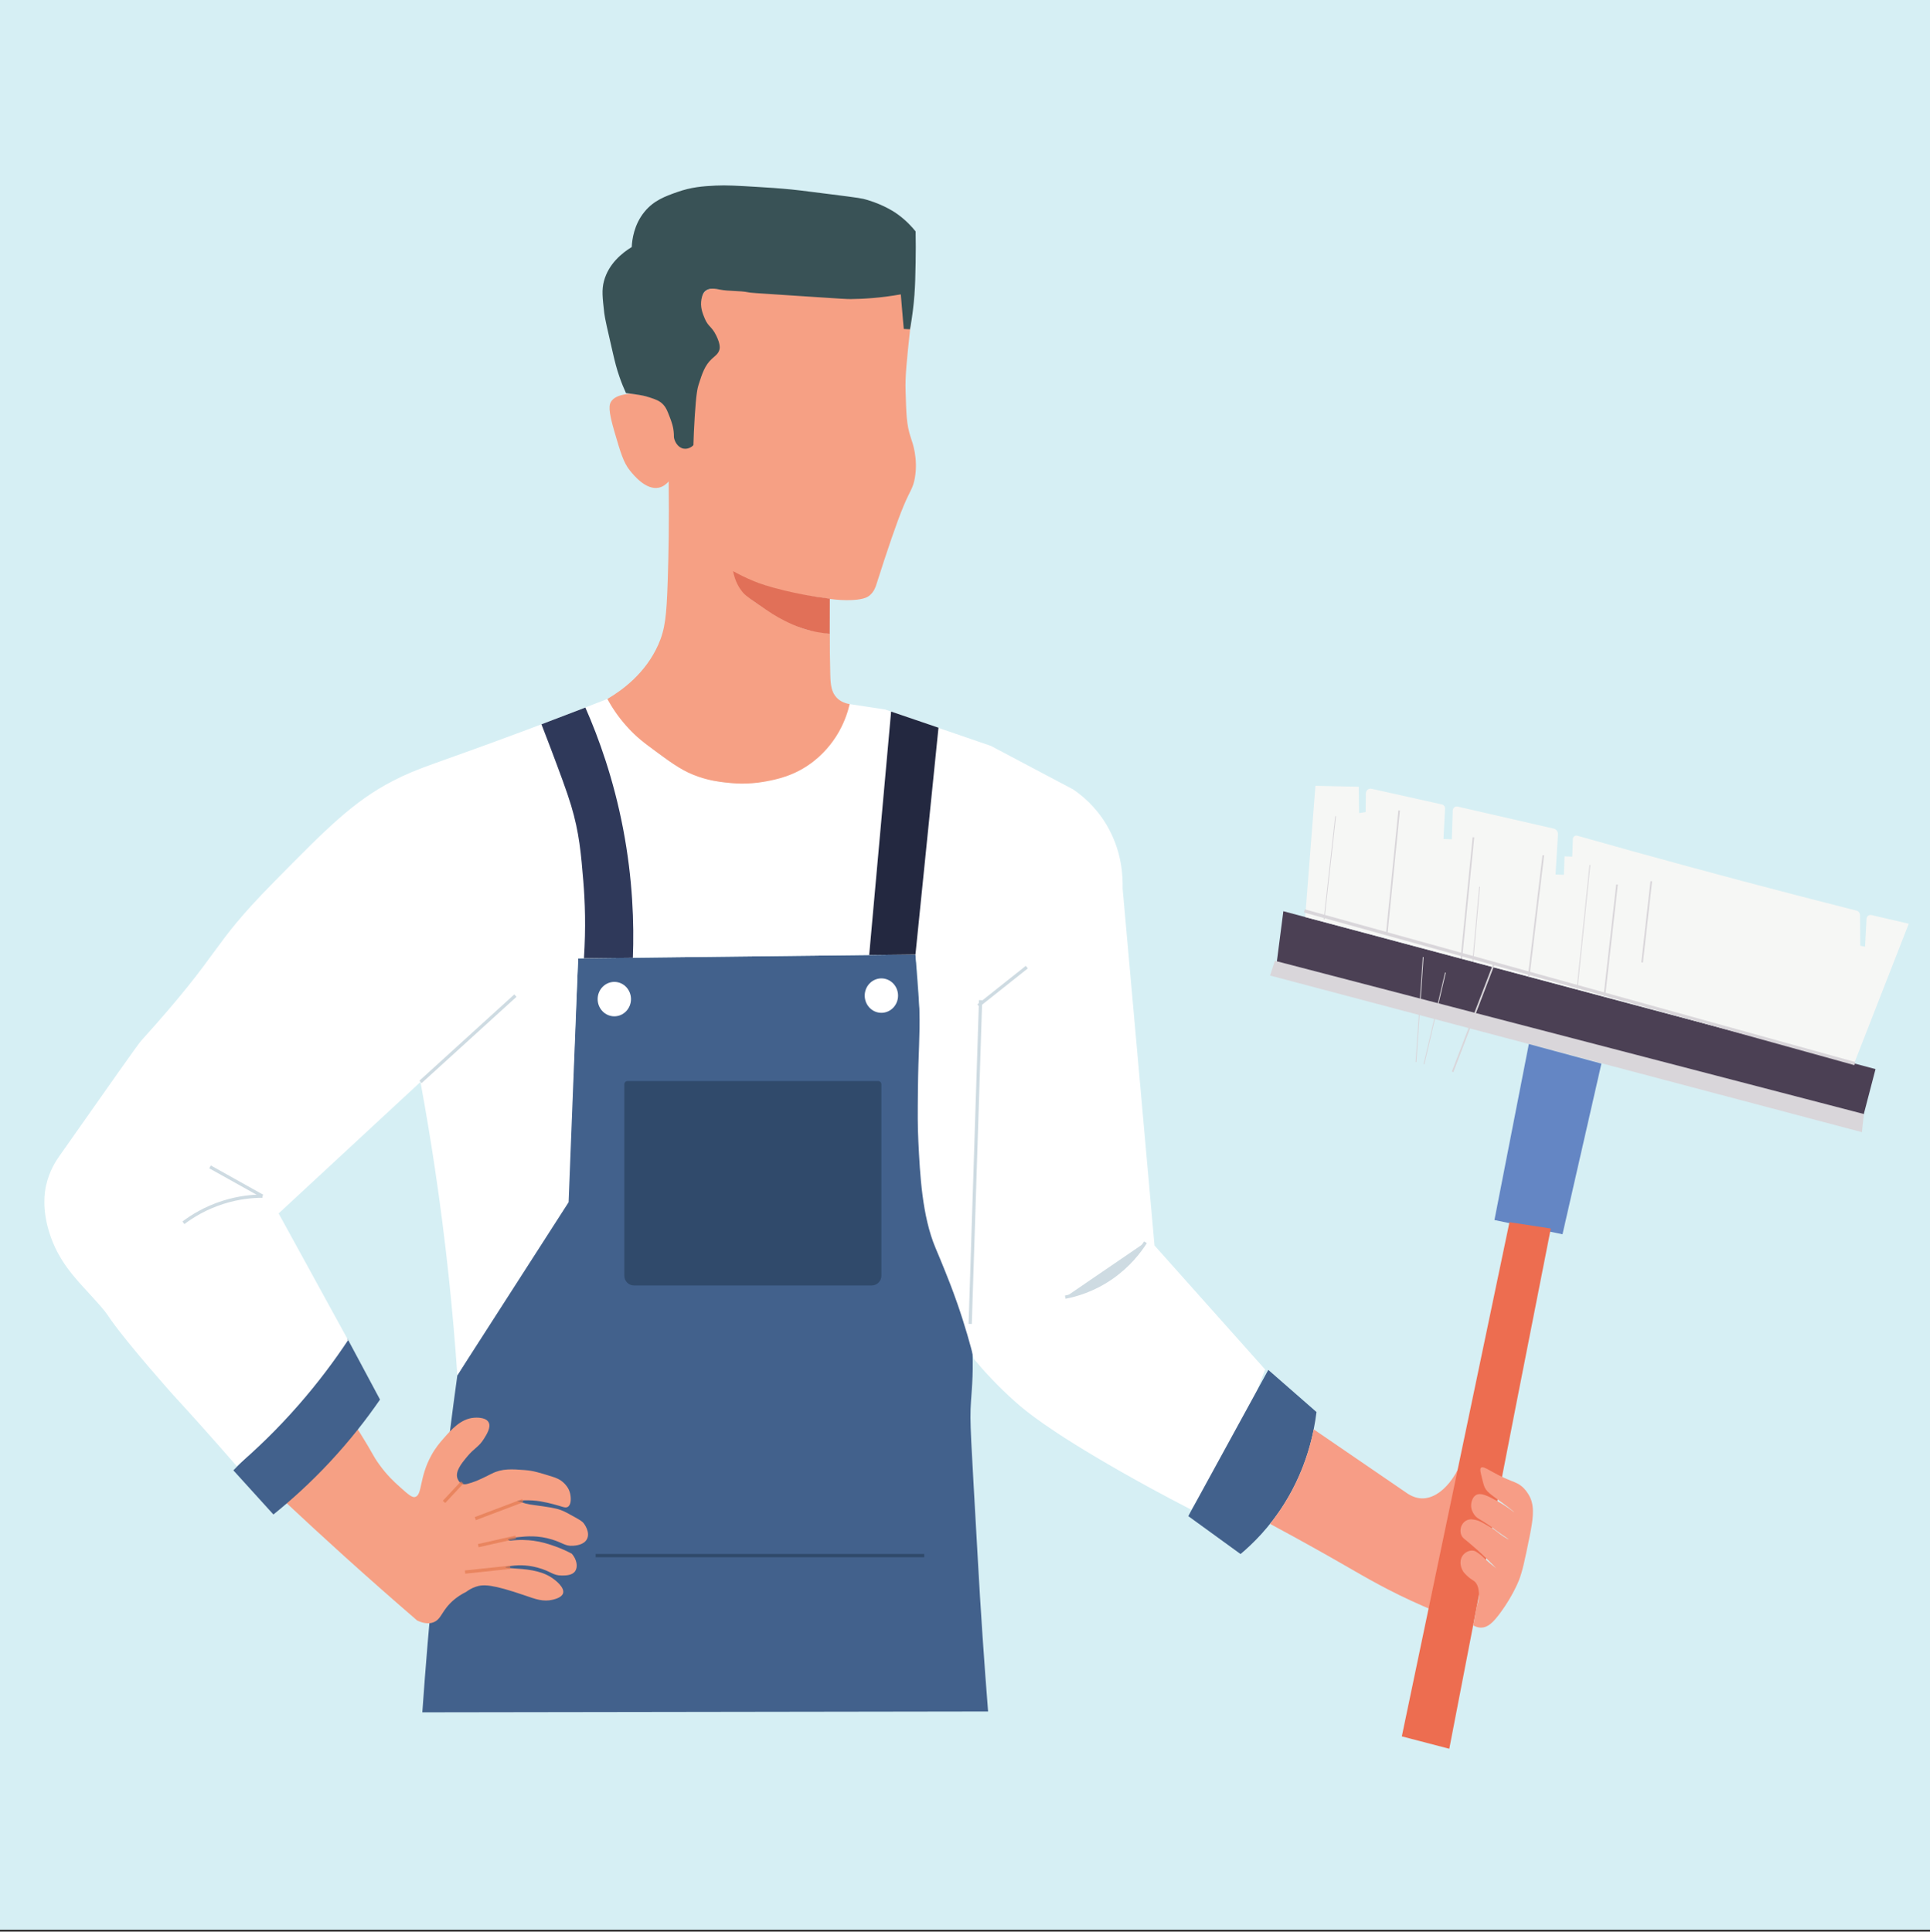 <?xml version="1.0" encoding="utf-8"?>
<!-- Generator: Adobe Illustrator 27.7.0, SVG Export Plug-In . SVG Version: 6.00 Build 0)  -->
<svg version="1.1" id="Layer_1" xmlns="http://www.w3.org/2000/svg" xmlns:xlink="http://www.w3.org/1999/xlink" x="0px" y="0px"
	 viewBox="0 0 595.28 595.89" style="enable-background:new 0 0 595.28 595.89;" xml:space="preserve">
<rect x="0" y="0" width="595.28" height="595.89" fill="#333333" stroke="none"/>
<style type="text/css">
	.st0{fill:#D6EFF4;}
	.st1{fill:#42618C;}
	.st2{fill:#FFFFFF;}
	.st3{fill:#304A6B;}
	.st4{fill:none;stroke:#304A6B;stroke-miterlimit:10;}
	.st5{fill:#F6A084;}
	.st6{fill:#CEDBE2;stroke:#CEDBE2;stroke-miterlimit:10;}
	.st7{fill:none;stroke:#CEDBE2;stroke-miterlimit:10;}
	.st8{fill:#232840;}
	.st9{fill:#2F395A;}
	.st10{fill:#F79D86;}
	.st11{fill:#4B4054;}
	.st12{fill:#D9D6DA;}
	.st13{fill:#6486C4;}
	.st14{fill:#F6F7F5;}
	.st15{fill:#D9D6DA;stroke:#D9D6DA;stroke-width:0.25;stroke-miterlimit:10;}
	.st16{fill:none;stroke:#D9D6DA;stroke-width:0.5;stroke-miterlimit:10;}
	.st17{fill:none;stroke:#D9D6DA;stroke-width:0.25;stroke-miterlimit:10;}
	.st18{fill:none;stroke:#D9D6DA;stroke-miterlimit:10;}
	.st19{fill:#E17058;}
	.st20{fill:#395256;}
	.st21{fill:#ED6D50;}
	.st22{opacity:0.68;fill:#E4794F;stroke:#E4794F;stroke-miterlimit:10;}
</style>
<rect class="st0" width="595.28" height="595.28"/>
<path class="st1" d="M130.26,528.23c58.17-0.09,116.34-0.18,174.5-0.26c-1.21-15.25-2.28-30.85-3.16-46.78
	c-2.13-38.36-2.57-42.4-2.11-48.96c0.3-4.23,0.86-10,0.3-18.19c-0.69-10.15-2.62-17.11-4.82-25.78
	c-4.31-16.98-6.47-25.47-7.88-34.23c-0.97-6.02-0.86-7.24-3.57-43.96c-0.49-6.63-0.9-12.07-1.16-15.63
	c-34.68,0.4-69.35,0.8-104.03,1.2c-1.04,24.31-2.07,48.62-3.11,72.93c-11.39,18.57-22.77,37.13-34.16,55.7
	c-0.81,5.84-1.58,11.71-2.33,17.63C135.01,471.38,132.23,500.18,130.26,528.23z"/>
<ellipse class="st2" cx="189.48" cy="308.21" rx="5.14" ry="5.31"/>
<ellipse class="st2" cx="271.85" cy="307.13" rx="5.14" ry="5.31"/>
<path class="st3" d="M268.84,396.55h-73.27c-1.66,0-3-1.34-3-3v-59.06c0-0.56,0.45-1.01,1.01-1.01h77.26c0.56,0,1.01,0.45,1.01,1.01
	v59.05C271.85,395.2,270.5,396.55,268.84,396.55z"/>
<line class="st4" x1="285.07" y1="479.88" x2="183.71" y2="479.88"/>
<path class="st5" d="M87.11,462.5c7.17-8.08,14.35-16.16,21.52-24.24c0.62,0.95,1.53,2.38,2.63,4.13c3.67,5.86,3.65,6.51,5.61,9.24
	c2.51,3.5,4.62,5.42,6.55,7.15c2.43,2.18,3.67,3.27,4.61,3.02c2.28-0.61,1.2-5.92,5-12.83c1.32-2.4,2.65-3.94,3.74-5.18
	c2.43-2.78,5.37-6.14,9.46-6.44c0.45-0.03,3.58-0.27,4.48,1.42c0.8,1.49-0.58,3.7-1.43,5.05c-1.69,2.7-2.83,2.66-5.37,5.73
	c-1.52,1.85-3.5,4.3-2.86,6.38c0.05,0.17,0.41,1.31,1.39,1.76c0.73,0.34,1.46,0.14,1.77,0.05c1.95-0.55,2.93-0.83,7.46-3.14
	c3.22-1.64,6.29-1.4,10.21-1.1c2.63,0.2,4.55,0.81,8.4,2.01c1.12,0.35,2.43,0.8,3.65,1.98c0.43,0.42,1.5,1.47,1.91,3.2
	c0.28,1.17,0.44,3.41-0.66,4.13c-0.65,0.42-1.4,0.11-2.83-0.33c0,0-2.66-0.82-5.58-1.33c-3.62-0.63-7.22-0.18-7.22-0.18l0,0
	c0.58,0.23,1.48,0.56,2.61,0.85c1.05,0.26,1.84,0.37,2.18,0.41c4.59,0.63,6.89,0.94,8.66,1.6c1.09,0.4,2.17,1,4.33,2.2
	c1.91,1.06,2.33,1.41,2.69,1.85c0.11,0.14,2.08,2.67,1.07,4.8c-0.91,1.93-3.58,2.1-4.36,2.16c-2.4,0.16-3.03-0.87-6.39-1.91
	c-4.44-1.38-8.05-1-10.32-0.77c-0.5,0.05-3.34,0.34-3.34,0.77c0,0.15,0.32,0.27,0.61,0.35c2.98-0.39,5.45-0.23,7.21,0
	c2.53,0.34,4.41,0.95,5.85,1.43c2.5,0.83,4.53,1.79,6.03,2.59c1.52,1.78,1.91,3.96,1.07,5.3c-0.88,1.4-2.94,1.41-4.12,1.42
	c-2.92,0.01-3.31-1.31-7.48-2.43c-1.34-0.36-3.96-0.94-7.15-0.65c-1.14,0.1-2.81,0.35-2.8,0.55c0.01,0.18,1.41,0.25,2.17,0.3
	c3.95,0.26,8.41,0.54,11.89,2.76c1.55,0.98,4.17,3.16,3.73,4.88c-0.35,1.35-2.44,1.86-3.19,2.05c-2.95,0.72-5.33-0.19-8.5-1.28
	c-10.14-3.49-12.89-3.5-15.16-2.75c-1.39,0.46-2.42,1.14-3.05,1.61c-3.09,1.53-4.93,3.37-6.06,4.81c-1.63,2.08-2.08,3.73-3.85,4.51
	c-1.79,0.79-3.78,0.18-5.21-0.48c-7.38-6.37-14.83-12.94-22.35-19.72C99.75,474.24,93.35,468.35,87.11,462.5z"/>
<path class="st1" d="M84.33,467.2c5.37-4.32,11.29-9.63,17.33-16.1c6.33-6.78,11.45-13.41,15.55-19.35
	c-3.35-6.27-6.7-12.54-10.05-18.8c-5.93,7.64-11.86,15.27-17.8,22.91c-5.79,5.91-11.59,11.82-17.38,17.72
	C76.09,458.13,80.21,462.66,84.33,467.2z"/>
<path class="st2" d="M73.02,452.29c-8.41-9.68-15.06-17.02-19.68-22.05c0,0-13.62-15.25-19.2-23.17c-1.57-2.23-1.28-2.21-6.56-7.96
	c-4.56-4.97-9.64-10.19-12.35-18.8c-2.36-7.47-1.43-12.72-1.05-14.48c1.03-4.73,3.24-7.95,4.19-9.29
	c16.12-22.93,24.18-34.4,25.13-35.45c26.11-28.9,20.5-28.2,40.83-48.85c16.42-16.68,24.63-25.02,36.85-31.34
	c8.24-4.26,12.66-5.06,40.2-15.35c11.04-4.12,20.04-7.62,25.96-9.94c2.12,3.3,5.49,7.85,10.47,12.32
	c5.24,4.7,15.01,13.47,29.1,13.62c3.31,0.03,14.08,0.15,22.82-8.21c6.35-6.07,8.34-13.47,9-16.64c4.75,0.72,9.49,1.44,14.24,2.16
	c10.89,3.75,21.78,7.49,32.66,11.24c8.45,4.47,16.89,8.93,25.33,13.4c2.61,1.76,6.86,5.14,10.26,10.81
	c4.94,8.22,5.13,16.32,5.03,19.67c3.28,36.74,6.56,73.49,9.84,110.23c11.38,12.75,22.75,25.5,34.13,38.26
	c-2.72,6.99-5.44,13.98-8.17,20.97c-4.89,7.42-9.77,14.84-14.66,22.26c-8.93-4.59-16.26-8.65-21.57-11.67
	c-22.46-12.79-29.66-18.93-32.45-21.4c-5.91-5.23-10.24-10.1-12.98-13.4c-1.02-4.08-2.67-10.1-5.16-17.24
	c-0.79-2.25-1.5-4.17-2.15-5.86c-2.3-5.91-4.04-9.99-4.52-11.13c-4.17-9.86-4.81-22.81-5.3-32.76c-0.25-5.03-0.21-8.69-0.14-16.02
	c0.12-12.1,0.67-15.89,0.46-24.64c-0.1-3.98-0.37-9.89-1.23-17.14c-34.68,0.4-69.35,0.8-104.03,1.2
	c-0.98,25.08-1.96,50.15-2.94,75.23c-11.44,17.8-22.88,35.6-34.32,53.4c-1.37-20.17-3.59-41.48-6.91-63.75
	c-1.37-9.15-2.86-18.07-4.46-26.75c-14.58,13.52-29.16,27.04-43.75,40.56c7.14,13.02,14.29,26.05,21.43,39.07
	c-4.11,6.2-9.15,13.01-15.28,20.02C85.49,440.97,78.96,447.21,73.02,452.29z"/>
<line class="st6" x1="158.97" y1="307.13" x2="129.7" y2="333.76"/>
<path class="st6" d="M353.31,383.23c-1.76,2.75-5.08,7.2-10.59,11c-5.63,3.87-11,5.32-14.16,5.92"/>
<line class="st7" x1="64.78" y1="359.97" x2="80.95" y2="369"/>
<path class="st7" d="M56.57,377.21c2.62-1.96,6.71-4.55,12.19-6.29c4.86-1.55,9.14-1.91,12.19-1.92"/>
<line class="st7" x1="316.7" y1="298.35" x2="301.77" y2="310.21"/>
<line class="st7" x1="302.45" y1="308.53" x2="299.24" y2="408.41"/>
<path class="st8" d="M274.85,219.51c4.87,1.66,9.74,3.32,14.61,4.98c-2.37,23.32-4.73,46.63-7.1,69.95
	c-4.76,0.06-9.51,0.11-14.27,0.16C270.34,269.57,272.6,244.54,274.85,219.51z"/>
<path class="st9" d="M180.55,218.27c4.17,9.47,8.7,22.08,11.64,37.39c2.99,15.6,3.41,29.28,3.01,39.8
	c-5.03,0.05-10.06,0.11-15.09,0.16c0.62-9.44,0.33-17.53-0.19-23.79c-0.7-8.41-1.24-14.99-3.78-23.39c-1.36-4.49-3.43-10-6.42-17.93
	c-1.11-2.96-2.06-5.4-2.71-7.07C171.53,221.72,176.04,220,180.55,218.27z"/>
<path class="st1" d="M366.51,467.7c5.37,3.9,10.74,7.8,16.12,11.7c3.92-3.29,8.98-8.31,13.47-15.47
	c7.03-11.19,9.19-22.05,9.95-28.34c-4.95-4.33-9.91-8.67-14.86-13C382.96,437.64,374.73,452.67,366.51,467.7z"/>
<path class="st10" d="M391.72,470.09c10.01,5.38,17.76,9.76,23.04,12.8c6.52,3.75,13.65,7.98,24.25,12.6
	c1.22,0.53,2.23,0.96,2.91,1.24c3.63-17.53,7.27-35.05,10.9-52.58c-2.23,10.93-8.29,18.09-14.12,18.08c-1.19,0-3.07-0.31-5.36-2.03
	c-9.39-6.43-18.77-12.86-28.16-19.28c-0.86,4.36-2.41,10.06-5.38,16.27C397.2,462.64,394.25,466.93,391.72,470.09z"/>
<path class="st11" d="M393.8,296.83c60.11,16.53,120.23,33.07,180.34,49.6c1.45-5.54,2.89-11.08,4.34-16.63
	c-60.88-16.23-121.76-32.47-182.65-48.7C395.16,286.35,394.48,291.59,393.8,296.83z"/>
<path class="st12" d="M393.23,296.39c-0.5,1.52-1,3.03-1.49,4.55c60.85,16.11,121.69,32.21,182.54,48.32c0.2-1.87,0.4-3.73,0.6-5.6
	C514.32,327.91,453.77,312.15,393.23,296.39z"/>
<path class="st13" d="M493.93,328.11c-4,17.55-8,35.1-12,52.65c-7-1.47-13.99-2.94-20.99-4.4c3.54-18.1,7.07-36.19,10.61-54.29
	C479.01,324.08,486.47,326.1,493.93,328.11z"/>
<path class="st14" d="M402.56,282.9c1.06-13.5,2.11-27,3.17-40.49c8.39,0.18,4.96,0.11,13.36,0.29c0,0.11,0,0.18,0,0.23c0,0,0,0,0,0
	c0,0.07,0,0.08,0,0.17c0,0.01,0,0.02,0,0.02c0,0.06,0.02,2.31,0.09,7.71c0.68-0.1,1.36-0.2,2.03-0.31l0.06-5.76
	c0.01-0.94,0.86-1.64,1.75-1.44c7.24,1.61,14.47,3.23,21.71,4.84c0.59,0.13,1,0.69,0.97,1.31l-0.49,9.35
	c0.86,0.03,1.71,0.06,2.57,0.09l0.3-8.88c0.03-0.81,0.76-1.39,1.52-1.21c9.88,2.27,19.75,4.53,29.63,6.8
	c0.8,0.18,1.35,0.94,1.3,1.79l-0.75,12.36c0.86,0.03,1.71,0.06,2.57,0.09c0.07-1.9,0.13-3.79,0.2-5.69c0.8,0.03,1.59,0.06,2.39,0.09
	l0.19-5.43c0.02-0.71,0.68-1.22,1.35-1.03c22.37,6.34,45.09,12.52,68.14,18.5c6.01,1.56,12.01,3.1,17.99,4.61
	c0.64,0.16,1.08,0.74,1.09,1.42c0.03,3.14,0.05,6.29,0.08,9.43c0.49,0.09,0.98,0.17,1.47,0.26c0.15-2.86,0.31-5.72,0.46-8.58
	c0.04-0.77,0.75-1.33,1.48-1.16c3.85,0.89,7.7,1.78,11.54,2.67c-5.61,14.37-11.23,28.74-16.84,43.11
	C515.43,312.99,459,297.95,402.56,282.9z"/>
<line class="st15" x1="411.95" y1="251.77" x2="408.39" y2="283.63"/>
<line class="st16" x1="427.75" y1="287.74" x2="431.55" y2="250.01"/>
<line class="st16" x1="454.46" y1="258.29" x2="450.72" y2="295.74"/>
<line class="st17" x1="456.35" y1="273.54" x2="454.27" y2="296.68"/>
<line class="st16" x1="476.01" y1="263.83" x2="471.5" y2="301.28"/>
<line class="st17" x1="490.39" y1="266.85" x2="486.42" y2="305.26"/>
<line class="st16" x1="498.75" y1="272.86" x2="494.83" y2="307.5"/>
<line class="st16" x1="509.32" y1="271.85" x2="506.49" y2="296.9"/>
<line class="st17" x1="438.96" y1="295.24" x2="436.74" y2="327.64"/>
<line class="st17" x1="445.82" y1="300.02" x2="439.2" y2="328.3"/>
<line class="st16" x1="460.87" y1="297.15" x2="448.03" y2="330.65"/>
<line class="st18" x1="402.31" y1="281" x2="572.1" y2="328.11"/>
<path class="st5" d="M187.34,215.62c4.65-2.74,11.79-7.95,15.71-16.77c2.12-4.78,2.54-8.91,2.9-19.73
	c0.26-7.86,0.46-18.26,0.29-30.6c-0.63,0.72-1.63,1.62-3.03,1.92c-3.98,0.85-7.8-3.89-8.95-5.32c-1.95-2.42-2.86-5.53-4.69-11.76
	c-2.02-6.87-1.82-8.62-0.85-9.8c1.15-1.4,3.16-1.74,4.4-1.96c1.87-0.32,3.26-0.02,5.97,0.56c2.8,0.6,4.2,0.9,5.4,1.82
	c1.88,1.43,2.57,3.43,3.13,5.04c1.4,4.07,0.37,6.49,2.13,7.7c0.13,0.09,1.32,0.87,2.28,0.35c0.74-0.41,0.92-1.36,0.96-1.59
	c0.48-7.58,0.77-10.79,0.96-12.11c0.06-0.41,0.3-2.05,0.32-4.27c0-0.36,0-0.61,0-0.66c-0.01-1.34,1.44-4.17,6.9-10.35
	c-0.06-0.81-0.21-2.03-0.69-3.4c-0.46-1.32-0.95-2.02-1.59-3.12c-1.44-2.49-2.37-4.09-2.65-6.08c-0.09-0.6-0.53-4.14,1.38-5.71
	c1.2-0.98,2.81-0.77,3.8-0.64c4.67,0.6,9.43,0.4,14.06,1.26c0.36,0.07,3.7,0.28,10.37,0.7c9.48,0.6,14.22,0.9,15.06,0.84
	c6.75-0.5,9.37-2.22,16.63-1.71c1.88,0.13,3.43,0.37,4.46,0.55c-0.32,2.5-0.78,6.18-1.27,10.65c-1.05,9.76-1.58,14.73-1.41,19.27
	c0.24,6.56,0.15,10.03,1.65,14.45c0.45,1.32,2.26,6.21,1.21,12.26c-0.57,3.3-1.45,3.78-3.52,8.76c-2.15,5.17-4.93,13.39-8.38,24.21
	c-0.21,0.66-0.7,2.22-2.13,3.36c-0.65,0.52-2.11,1.44-7.1,1.4c-2.42-0.02-4.25-0.25-6.39-0.56c-4.61-0.66-6.92-0.99-9.52-1.54
	c-2.51-0.53-6.69-1.44-11.93-3.36c-2.75-1.01-5.02-2.01-6.68-2.8c0.31,1.25,0.9,3.04,2.13,4.9c0.56,0.86,1.86,2.63,7.96,6.44
	c1.39,0.87,8.54,5.28,12.93,6.16c0.22,0.04,1.78,0.35,3.84,0.7c1.09,0.19,1.98,0.33,2.56,0.42c-0.02,3.51,0.01,7.74,0.14,12.6
	c0.08,3.05,0.3,5.38,1.99,7.14c1.27,1.32,2.89,1.78,3.99,1.96c-0.49,2.12-1.4,5.09-3.19,8.32c-1.16,2.09-3.64,6-8.03,9.41
	c-5.69,4.43-11.36,5.53-14.89,6.18c-5.58,1.02-10.04,0.54-12.23,0.28c-1.89-0.22-4.76-0.56-8.25-1.76
	c-4.67-1.6-7.63-3.75-12.65-7.42c-3.88-2.83-6.57-4.78-9.61-8.23C190.39,220.83,188.53,217.82,187.34,215.62z"/>
<path class="st19" d="M226.11,176.19c1.57,0.88,3.78,2.03,6.52,3.13c1.44,0.58,4.17,1.61,9.47,2.88c3.53,0.84,8.21,1.8,13.85,2.49
	c-0.01,3.61-0.02,7.21-0.03,10.82c-2.06-0.16-4.95-0.56-8.28-1.64c-2.39-0.78-4.11-1.62-5.48-2.3c-2.96-1.46-4.87-2.77-8.44-5.22
	c-3.65-2.5-4.26-3.18-4.57-3.55C227.2,180.5,226.44,177.93,226.11,176.19z"/>
<path class="st20" d="M210.9,138.41c-1.75-0.28-2.69-2.01-2.96-3.13c-0.12-0.49-0.06-0.66-0.1-1.38c-0.1-2.21-0.75-3.9-1.28-5.27
	c-0.73-1.89-1.09-2.83-1.93-3.75c-1.16-1.28-2.51-1.7-4.39-2.32c-1.64-0.54-3.15-0.75-5.23-1.05c-0.8-0.11-1.46-0.19-1.93-0.24
	c-0.69-1.5-1.37-3.16-2-4.98c-0.91-2.61-1.4-4.61-2.06-7.46c-1.64-7.05-2.45-10.58-2.65-12.32c-0.52-4.71-0.84-7.06-0.06-9.89
	c1.44-5.25,5.54-8.58,8.54-10.41c0.11-2.25,0.67-6.91,3.97-10.92c2.88-3.49,6.39-4.74,10.06-6.04c4.37-1.55,7.94-1.81,11.87-2
	c3.25-0.16,6.5,0.03,12.99,0.42c3.07,0.18,6.22,0.38,10.46,0.79c1.35,0.13,2.4,0.24,12.4,1.52c8.41,1.07,9.24,1.19,10.93,1.7
	c5.39,1.62,8.61,3.9,9.35,4.43c2.57,1.86,4.38,3.84,5.53,5.28c0.06,3.12,0.07,6.36,0,9.71c-0.09,4.32-0.12,6.65-0.37,9.88
	c-0.04,0.55-0.11,1.41-0.22,2.56c-0.34,3.35-0.79,6.1-1.15,8.04c-0.64-0.03-1.27-0.06-1.91-0.1c-0.08-0.87-0.16-1.74-0.24-2.61
	c-0.24-2.7-0.47-5.39-0.68-8.06c-6.47,1.15-11.76,1.41-15.37,1.45c-1.33,0.01-1.69-0.01-17.15-1.03
	c-13.59-0.89-13.71-0.9-14.41-1.04c-2.92-0.58-5.95-0.29-8.88-0.85c-1.3-0.25-3.19-0.67-4.47,0.42c-0.81,0.69-1.02,1.7-1.18,2.43
	c-0.52,2.44,0.34,4.54,1.01,6.12c1.08,2.55,2.09,2.29,3.53,5.22c1.32,2.7,1.08,3.91,1,4.25c-0.34,1.39-1.38,2.01-2.35,2.91
	c-2.19,2.03-2.97,4.46-4.09,7.95c-0.32,1.01-0.74,2.55-1.2,9.82c-0.23,3.53-0.34,6.55-0.41,8.86
	C213.72,137.53,212.5,138.66,210.9,138.41z"/>
<path class="st21" d="M465.57,377.03c-11.07,52.87-22.13,105.75-33.2,158.62c4.88,1.27,9.76,2.54,14.64,3.82
	c6.84-35.54,13.76-71.16,20.75-106.84c3.51-17.9,7.03-35.78,10.56-53.64C474.07,378.33,469.82,377.68,465.57,377.03z"/>
<path class="st10" d="M455.47,495.46c0.39-0.94,0.84-2.46,0.65-4.29c-0.09-0.9-0.19-1.87-0.85-2.79c-0.67-0.95-1.22-0.84-2.57-2.09
	c-0.77-0.72-1.34-1.24-1.73-2.1c-0.15-0.32-1.07-2.35,0.04-4.13c0.76-1.22,2.23-1.92,3.49-1.69c0.46,0.08,0.85,0.32,1.59,0.85
	c1.09,0.78,1.17,1.03,2.92,2.55c1.71,1.48,2.05,1.61,2.45,2.01c0.03,0.03,0.06,0.05,0.07,0.05c0.02-0.02-1.51-1.54-2.81-2.81
	c-1.43-1.39-2.14-2.08-2.95-2.79c-1.92-1.69-3.04-2.61-3.04-2.61c-1.29-1.05-1.7-1.33-2-2.05c-0.56-1.35-0.05-2.65,0-2.77
	c0.1-0.23,0.51-1.18,1.51-1.73c1.1-0.6,2.21-0.34,3.1-0.14c0.9,0.21,1.61,0.61,3,1.4c1.16,0.66,2.32,1.32,3.66,2.38
	c0.37,0.29,0.85,0.7,1.62,1.2c0.86,0.57,1.73,1.03,1.75,0.99c0.03-0.04-0.87-0.62-2.27-1.59c-2.56-1.78-2.39-1.81-4-2.9
	c-2.93-1.99-3.66-2-4.5-3.33c-0.32-0.5-0.94-1.52-0.85-2.9c0.01-0.18,0.16-2.08,1.38-2.9c1.52-1.02,3.84,0.22,6.8,1.85
	c3.1,1.71,5.15,3.49,5.18,3.44c0.03-0.04-1.68-1.48-3.93-3.1c-0.83-0.6-1.03-0.72-1.81-1.3c-1.69-1.27-2.55-1.92-3.07-2.7
	c-0.54-0.81-0.73-1.57-1.11-3.09c-0.53-2.12-0.8-3.18-0.43-3.57c0.86-0.9,3.38,1.69,9.48,4.06c0.99,0.38,2.43,0.86,3.77,2.25
	c0,0,1.24,1.23,2.02,3.01c1.35,3.11,0.75,6.93-0.29,12.08c-1.42,6.98-2.13,10.47-3.29,13.4c-0.15,0.37-1.96,4.84-5.6,9.8
	c-2.31,3.14-3.93,4.64-5.93,4.69c-1.06,0.03-1.94-0.36-2.53-0.7C454.73,499.43,455.1,497.45,455.47,495.46z"/>
<line class="st22" x1="146.61" y1="468.47" x2="161.26" y2="462.92"/>
<line class="st22" x1="147.52" y1="476.81" x2="159.08" y2="474.2"/>
<line class="st22" x1="143.44" y1="484.96" x2="157.36" y2="483.48"/>
<line class="st22" x1="136.96" y1="463.31" x2="142.57" y2="457.3"/>
</svg>
